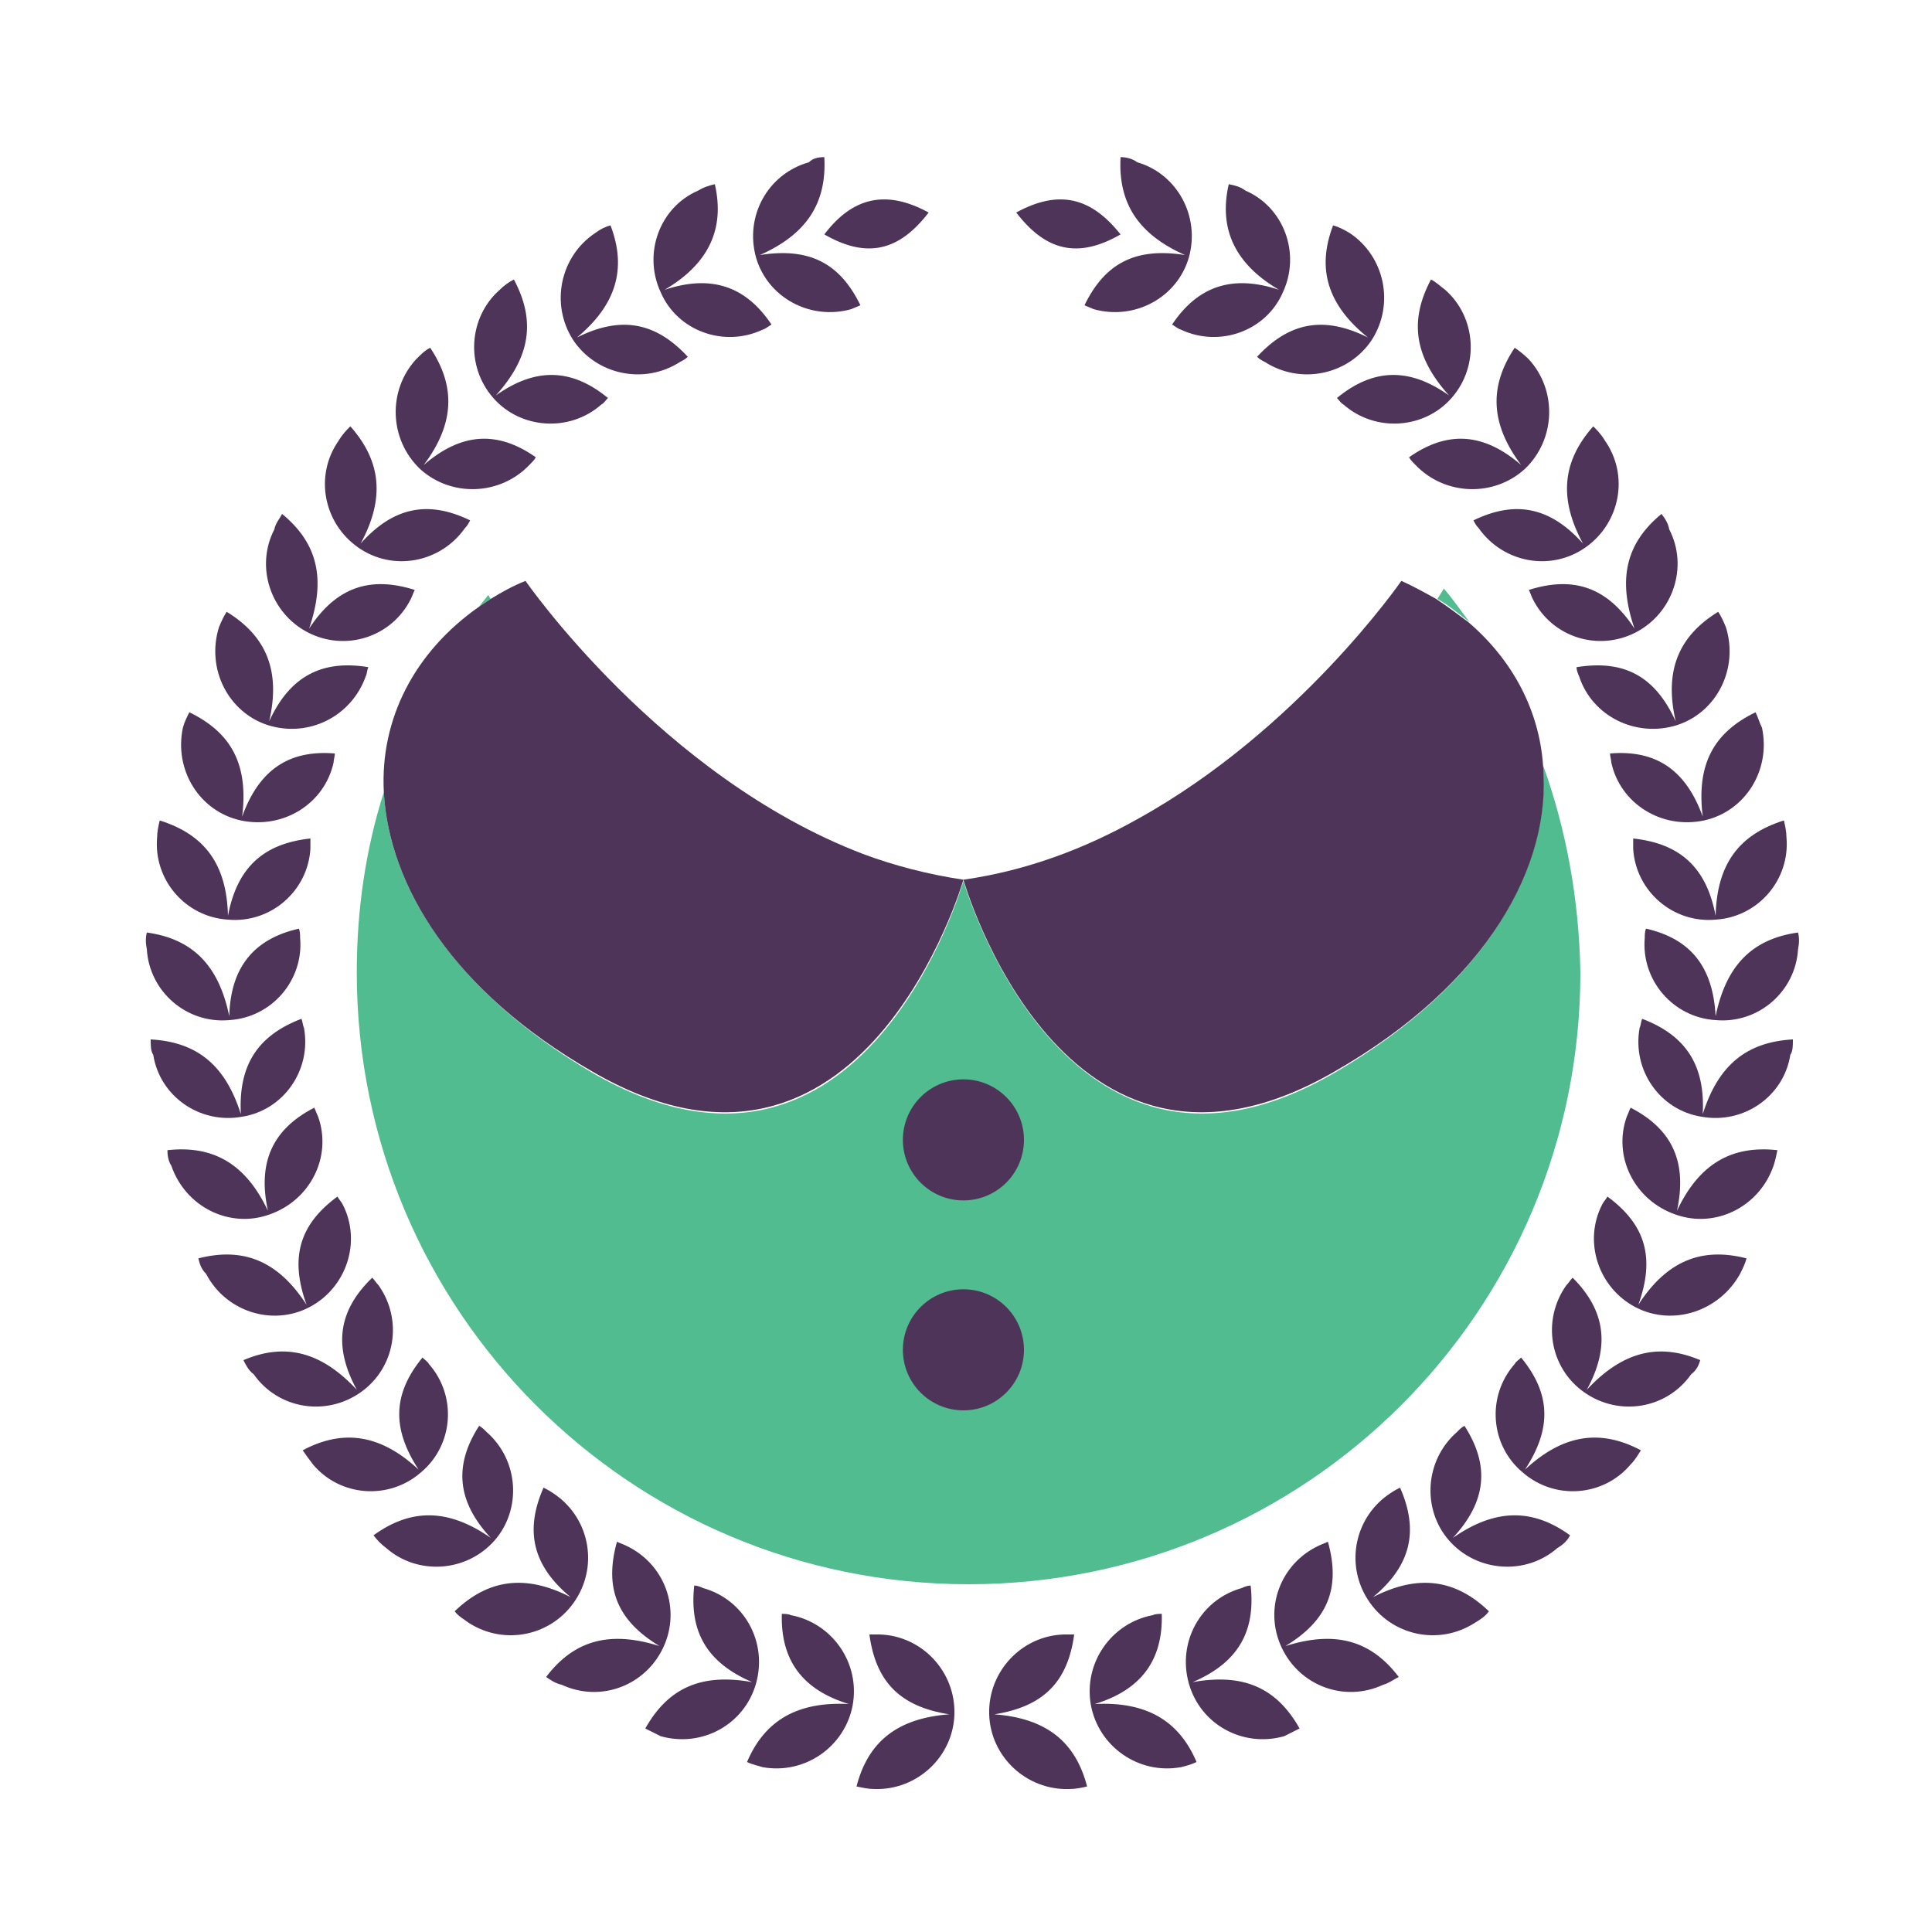 <?xml version="1.0" encoding="utf-8"?>
<!-- Generator: Adobe Illustrator 18.1.0, SVG Export Plug-In . SVG Version: 6.00 Build 0)  -->
<svg version="1.0" id="Layer_1" xmlns="http://www.w3.org/2000/svg" xmlns:xlink="http://www.w3.org/1999/xlink" x="0px" y="0px"
	 viewBox="0 0 150 150" enable-background="new 0 0 150 150" xml:space="preserve">
<g>
	<g>
		<g>
			<path fill-rule="evenodd" clip-rule="evenodd" fill="#51BC8F" d="M112.1,45.7c-0.2,0.3-0.3,0.5-0.5,0.8c0.9,0.5,1.7,1.2,2.5,1.8
				C113.4,47.4,112.8,46.5,112.1,45.7z"/>
			<path fill-rule="evenodd" clip-rule="evenodd" fill="#51BC8F" d="M119.8,59.4c0.6,7.9-4.3,17-16.2,23.9
				c-21,12.2-28.8-14.9-28.8-14.9s-7.7,27.1-28.8,14.9C35.3,77,30.2,68.9,29.8,61.5c-1.4,4.4-2.1,9.1-2.1,14
				c0,26.2,21.2,47.5,47.5,47.5c26.2,0,47.5-21.2,47.5-47.5C122.6,69.8,121.6,64.4,119.8,59.4z"/>
			<path fill-rule="evenodd" clip-rule="evenodd" fill="#51BC8F" d="M37.9,46.2c-0.2,0.3-0.5,0.6-0.7,0.9c0.3-0.2,0.6-0.4,0.9-0.6
				C38,46.4,38,46.3,37.9,46.2z"/>
		</g>
		<g>
			<path fill="#4D3458" d="M40.8,45.1c-1,0.4-1.9,0.9-2.7,1.4c-0.3,0.2-0.6,0.4-0.9,0.6c-5,3.5-7.7,8.7-7.4,14.4
				c0.4,7.3,5.4,15.5,16.2,21.7c21,12.2,28.8-14.9,28.8-14.9c-2.7-0.4-5.4-1.1-7.8-2C51.3,60.3,40.8,45.1,40.8,45.1z"/>
			<path fill="#4D3458" d="M119.8,59.4c-0.3-4.2-2.3-8.1-5.8-11.1c-0.8-0.6-1.6-1.2-2.5-1.8c-0.9-0.5-1.8-1-2.7-1.4
				c0,0-8,11.6-20.5,18.5c-4.1,2.3-8.6,4-13.5,4.7c0,0,7.7,27.1,28.8,14.9C115.5,76.4,120.5,67.2,119.8,59.4z"/>
		</g>
	</g>
	<g>
		<path fill="#4D3458" d="M84.4,138.7c-0.9-3.5-3.2-5.3-7.2-5.6c3.8-0.6,5.7-2.5,6.2-6.2c-0.3,0-0.5,0-0.8,0
			c-3.3,0.1-5.9,2.9-5.8,6.2c0.1,3.3,2.9,5.9,6.2,5.8C83.5,138.9,84,138.8,84.4,138.7L84.4,138.7z M72.1,16.5
			c-2.3,3-4.8,3.6-8.1,1.7C66.2,15.3,68.8,14.7,72.1,16.5L72.1,16.5z M78.9,16.5c2.3,3,4.8,3.6,8.1,1.7
			C84.7,15.3,82.2,14.7,78.9,16.5L78.9,16.5z M64,12.2c0.2,3.6-1.4,6-5,7.6c3.8-0.6,6.2,0.6,7.8,3.9c-0.2,0.1-0.5,0.2-0.7,0.3
			c-3.2,0.9-6.5-0.9-7.4-4c-0.9-3.2,0.9-6.5,4.1-7.4C63.1,12.3,63.5,12.2,64,12.2L64,12.2z M58,136.8c1.4-3.3,4-4.7,7.9-4.5
			c-3.6-1.1-5.3-3.4-5.2-7c0.2,0,0.5,0,0.7,0.1c3.2,0.6,5.4,3.7,4.8,7c-0.6,3.2-3.7,5.4-7,4.8C58.9,137.1,58.4,137,58,136.8
			L58,136.8z M50.1,134.2c1.8-3.2,4.4-4.3,8.3-3.6c-3.5-1.5-4.9-3.9-4.5-7.5c0.2,0,0.5,0.1,0.7,0.2c3.2,0.9,5,4.2,4.1,7.4
			c-0.9,3.2-4.2,5-7.4,4.1C50.9,134.6,50.5,134.4,50.1,134.2L50.1,134.2z M42.4,130.2c2.2-2.9,5-3.6,8.8-2.4c-3.3-2-4.3-4.5-3.3-8.1
			c0.2,0.1,0.5,0.2,0.7,0.3c3,1.4,4.3,4.9,2.9,7.9c-1.4,3-4.9,4.3-7.9,2.9C43.1,130.7,42.7,130.4,42.4,130.2L42.4,130.2z
			 M35.3,125.1c2.6-2.5,5.5-2.9,9-1.1c-2.9-2.4-3.6-5.1-2.1-8.5c0.2,0.1,0.4,0.2,0.7,0.4c2.8,1.8,3.6,5.5,1.8,8.3
			c-1.8,2.8-5.5,3.6-8.3,1.8C36,125.7,35.6,125.5,35.3,125.1L35.3,125.1z M29,119.2c2.9-2.1,5.8-2.1,9.1,0.2
			c-2.6-2.8-2.9-5.6-0.9-8.7c0.2,0.1,0.4,0.3,0.6,0.5c2.5,2.2,2.7,6,0.6,8.4c-2.2,2.5-6,2.7-8.4,0.6C29.6,119.9,29.3,119.6,29,119.2
			L29,119.2z M23.5,112.6c3.2-1.7,6.1-1.2,9,1.5c-2.1-3.2-2-5.9,0.3-8.7c0.2,0.2,0.4,0.3,0.5,0.5c2.2,2.5,1.9,6.3-0.6,8.4
			c-2.5,2.2-6.3,1.9-8.4-0.6C24,113.3,23.7,112.9,23.5,112.6L23.5,112.6z M18.9,105.6c3.3-1.4,6.1-0.6,8.8,2.3
			c-1.8-3.3-1.5-6.1,1.2-8.7c0.2,0.2,0.3,0.4,0.5,0.6c1.9,2.7,1.3,6.4-1.4,8.3c-2.7,1.9-6.4,1.3-8.3-1.4
			C19.3,106.4,19.1,106,18.9,105.6L18.9,105.6z M15.4,97.7c3.5-0.9,6.2,0.2,8.4,3.6c-1.3-3.6-0.6-6.2,2.4-8.4
			c0.1,0.2,0.3,0.4,0.4,0.6c1.5,2.9,0.3,6.5-2.6,8c-2.9,1.5-6.5,0.3-8-2.6C15.6,98.5,15.5,98.1,15.4,97.7L15.4,97.7z M13,89.3
			c3.6-0.4,6.1,1.1,7.8,4.7c-0.8-3.7,0.3-6.3,3.6-8c0.1,0.2,0.2,0.5,0.3,0.7c1.1,3.1-0.6,6.5-3.8,7.6c-3.1,1.1-6.5-0.6-7.6-3.8
			C13.1,90.2,13,89.8,13,89.3L13,89.3z M11.7,80.7c3.6,0.2,5.8,2,7,5.8c-0.2-3.8,1.3-6.1,4.7-7.4c0.1,0.2,0.1,0.5,0.2,0.7
			c0.6,3.3-1.6,6.4-4.8,6.9c-3.3,0.6-6.4-1.6-6.9-4.8C11.7,81.6,11.7,81.2,11.7,80.7L11.7,80.7z M11.4,72.4c3.6,0.5,5.6,2.6,6.4,6.5
			c0.1-3.8,1.9-6,5.4-6.8c0.1,0.2,0.1,0.5,0.1,0.7c0.3,3.3-2.2,6.2-5.5,6.4c-3.3,0.3-6.2-2.2-6.4-5.5C11.3,73.2,11.3,72.8,11.4,72.4
			L11.4,72.4z M12.4,63.7c3.5,1.1,5.2,3.4,5.3,7.4c0.7-3.7,2.7-5.6,6.4-6c0,0.2,0,0.5,0,0.8c-0.2,3.3-3.1,5.8-6.4,5.5
			c-3.3-0.2-5.8-3.1-5.5-6.4C12.2,64.6,12.3,64.1,12.4,63.7L12.4,63.7z M14.7,55.3c3.3,1.6,4.6,4.1,4.1,8.1c1.3-3.6,3.6-5.2,7.2-4.9
			c0,0.2-0.1,0.5-0.1,0.7c-0.7,3.2-3.9,5.2-7.2,4.5c-3.2-0.7-5.2-3.9-4.5-7.2C14.3,56.1,14.5,55.7,14.7,55.3L14.7,55.3z M17.6,47.5
			c3.1,1.9,4.2,4.6,3.3,8.5c1.6-3.5,4.1-4.8,7.7-4.2c-0.1,0.2-0.1,0.5-0.2,0.7c-1.1,3.1-4.4,4.8-7.6,3.8c-3.1-1-4.8-4.4-3.8-7.6
			C17.2,48.2,17.4,47.8,17.6,47.5L17.6,47.5z M21.9,39.9c2.8,2.3,3.4,5.1,2.1,8.9c2.1-3.2,4.7-4.1,8.2-3c-0.1,0.2-0.2,0.5-0.3,0.7
			c-1.5,3-5.1,4.1-8,2.6c-2.9-1.5-4.1-5.1-2.6-8C21.4,40.6,21.7,40.3,21.9,39.9L21.9,39.9z M27.2,33.1c2.4,2.7,2.7,5.6,0.8,9.1
			c2.5-2.8,5.2-3.4,8.5-1.8c-0.1,0.2-0.2,0.4-0.4,0.6c-1.9,2.7-5.6,3.4-8.3,1.5c-2.7-1.9-3.4-5.6-1.5-8.3
			C26.6,33.7,26.9,33.4,27.2,33.1L27.2,33.1z M33.4,27c2,3,1.9,5.9-0.5,9.1c2.9-2.5,5.7-2.7,8.7-0.6c-0.1,0.2-0.3,0.4-0.5,0.6
			c-2.3,2.4-6.1,2.5-8.5,0.3c-2.4-2.3-2.5-6.1-0.3-8.5C32.7,27.5,33,27.2,33.4,27L33.4,27z M39.9,21.7c1.7,3.2,1.3,6-1.4,9
			c3.1-2.2,5.9-2.1,8.7,0.2c-0.2,0.2-0.3,0.4-0.5,0.5c-2.5,2.2-6.3,1.9-8.4-0.5c-2.2-2.5-1.9-6.3,0.5-8.4
			C39.1,22.2,39.5,21.9,39.9,21.7L39.9,21.7z M47.4,17.5c1.3,3.4,0.4,6.2-2.6,8.7c3.4-1.7,6.1-1.2,8.6,1.5c-0.2,0.2-0.4,0.3-0.6,0.4
			c-2.8,1.8-6.5,1-8.3-1.7c-1.8-2.8-1-6.5,1.7-8.3C46.6,17.8,47,17.6,47.4,17.5L47.4,17.5z M55.5,14.3c0.8,3.5-0.5,6.2-3.9,8.2
			c3.6-1.2,6.3-0.3,8.3,2.7c-0.2,0.1-0.4,0.3-0.7,0.4c-3,1.4-6.6,0.1-7.9-2.9c-1.4-3-0.1-6.6,2.9-7.9C54.7,14.5,55.1,14.4,55.5,14.3
			L55.5,14.3z M66.5,138.7c0.9-3.5,3.2-5.3,7.2-5.6c-3.8-0.6-5.7-2.5-6.2-6.2c0.2,0,0.5,0,0.8,0c3.3,0.1,5.9,2.9,5.8,6.2
			c-0.1,3.3-2.9,5.9-6.2,5.8C67.4,138.9,67,138.8,66.5,138.7L66.5,138.7z M87,12.2c-0.2,3.6,1.4,6,5,7.6c-3.8-0.6-6.2,0.6-7.8,3.9
			c0.2,0.1,0.5,0.2,0.7,0.3c3.2,0.9,6.5-0.9,7.4-4c0.9-3.2-0.9-6.5-4-7.4C87.9,12.3,87.4,12.2,87,12.2L87,12.2z M92.9,136.8
			c-1.4-3.3-4-4.7-7.9-4.5c3.6-1.1,5.3-3.4,5.2-7c-0.2,0-0.5,0-0.7,0.1c-3.2,0.6-5.4,3.7-4.8,7c0.6,3.2,3.7,5.4,7,4.8
			C92.1,137.1,92.5,137,92.9,136.8L92.9,136.8z M100.9,134.2c-1.8-3.2-4.4-4.3-8.3-3.6c3.5-1.5,4.9-3.9,4.5-7.5
			c-0.2,0-0.5,0.1-0.7,0.2c-3.2,0.9-5,4.2-4.1,7.4c0.9,3.2,4.2,5,7.4,4.1C100.1,134.6,100.5,134.4,100.9,134.2L100.9,134.2z
			 M108.6,130.2c-2.2-2.9-5-3.6-8.8-2.4c3.3-2,4.3-4.5,3.3-8.1c-0.2,0.1-0.5,0.2-0.7,0.3c-3,1.4-4.3,4.9-2.9,7.9
			c1.4,3,4.9,4.3,7.9,2.9C107.8,130.7,108.2,130.4,108.6,130.2L108.6,130.2z M115.6,125.1c-2.6-2.5-5.5-2.9-9-1.1
			c2.9-2.4,3.6-5.1,2.1-8.5c-0.2,0.1-0.4,0.2-0.7,0.4c-2.8,1.8-3.6,5.5-1.8,8.3c1.8,2.8,5.5,3.6,8.3,1.8
			C115,125.7,115.3,125.5,115.6,125.1L115.6,125.1z M121.9,119.2c-2.9-2.1-5.8-2.1-9.1,0.2c2.6-2.8,2.9-5.6,0.9-8.7
			c-0.2,0.1-0.4,0.3-0.6,0.5c-2.5,2.2-2.7,6-0.6,8.4c2.2,2.5,6,2.7,8.4,0.6C121.4,119.9,121.7,119.6,121.9,119.2L121.9,119.2z
			 M127.4,112.6c-3.2-1.7-6.1-1.2-9,1.5c2.1-3.2,2-5.9-0.3-8.7c-0.2,0.2-0.4,0.3-0.5,0.5c-2.2,2.5-1.9,6.3,0.6,8.4
			c2.5,2.2,6.3,1.9,8.4-0.6C127,113.3,127.2,112.9,127.4,112.6L127.4,112.6z M132,105.6c-3.3-1.4-6.1-0.6-8.8,2.3
			c1.8-3.3,1.5-6.1-1.1-8.7c-0.2,0.2-0.3,0.4-0.5,0.6c-1.9,2.7-1.3,6.4,1.4,8.3c2.7,1.9,6.4,1.3,8.3-1.4
			C131.7,106.4,131.9,106,132,105.6L132,105.6z M135.6,97.7c-3.5-0.9-6.2,0.2-8.4,3.6c1.3-3.6,0.6-6.2-2.4-8.4
			c-0.1,0.2-0.3,0.4-0.4,0.6c-1.5,2.9-0.3,6.5,2.6,8c2.9,1.5,6.5,0.3,8.1-2.6C135.3,98.5,135.5,98.1,135.6,97.7L135.6,97.7z
			 M138,89.3c-3.6-0.4-6.1,1.1-7.8,4.7c0.8-3.7-0.3-6.3-3.6-8c-0.1,0.2-0.2,0.5-0.3,0.7c-1.1,3.1,0.6,6.5,3.8,7.6
			c3.1,1.1,6.5-0.6,7.6-3.8C137.8,90.2,137.9,89.8,138,89.3L138,89.3z M139.2,80.7c-3.6,0.2-5.8,2-7,5.8c0.2-3.8-1.3-6.1-4.7-7.4
			c-0.1,0.2-0.1,0.5-0.2,0.7c-0.6,3.3,1.6,6.4,4.8,6.9c3.3,0.6,6.4-1.6,6.9-4.8C139.2,81.6,139.2,81.2,139.2,80.7L139.2,80.7z
			 M139.6,72.4c-3.6,0.5-5.6,2.6-6.4,6.5c-0.2-3.8-1.9-6-5.4-6.8c-0.1,0.2-0.1,0.5-0.1,0.7c-0.3,3.3,2.2,6.2,5.5,6.4
			c3.3,0.3,6.2-2.2,6.4-5.5C139.7,73.2,139.7,72.8,139.6,72.4L139.6,72.4z M138.5,63.7c-3.5,1.1-5.2,3.4-5.3,7.4
			c-0.7-3.7-2.7-5.6-6.4-6c0,0.2,0,0.5,0,0.8c0.2,3.3,3.1,5.8,6.4,5.5c3.3-0.2,5.8-3.1,5.5-6.4C138.7,64.6,138.6,64.1,138.5,63.7
			L138.5,63.7z M136.3,55.3c-3.3,1.6-4.6,4.1-4.1,8.1c-1.3-3.6-3.6-5.2-7.2-4.9c0,0.2,0.1,0.5,0.1,0.7c0.7,3.2,3.9,5.2,7.2,4.5
			c3.2-0.7,5.2-3.9,4.5-7.2C136.6,56.1,136.5,55.7,136.3,55.3L136.3,55.3z M133.4,47.5c-3.1,1.9-4.2,4.6-3.3,8.5
			c-1.6-3.5-4-4.8-7.7-4.2c0,0.2,0.1,0.5,0.2,0.7c1,3.1,4.4,4.8,7.6,3.8c3.1-1,4.8-4.4,3.8-7.6C133.8,48.2,133.6,47.8,133.4,47.5
			L133.4,47.5z M129,39.9c-2.8,2.3-3.4,5.1-2.1,8.9c-2.1-3.2-4.7-4.1-8.2-3c0.1,0.2,0.2,0.5,0.3,0.7c1.5,3,5.1,4.1,8,2.6
			c2.9-1.5,4.1-5.1,2.6-8C129.5,40.6,129.3,40.3,129,39.9L129,39.9z M123.7,33.1c-2.4,2.7-2.7,5.6-0.8,9.1c-2.5-2.8-5.2-3.4-8.5-1.8
			c0.1,0.2,0.2,0.4,0.4,0.6c1.9,2.7,5.6,3.4,8.3,1.5c2.7-1.9,3.4-5.6,1.5-8.3C124.3,33.7,124,33.4,123.7,33.1L123.7,33.1z M117.6,27
			c-2,3-1.9,5.9,0.5,9.1c-2.9-2.5-5.7-2.7-8.7-0.6c0.1,0.2,0.3,0.4,0.5,0.6c2.3,2.4,6.1,2.5,8.5,0.3c2.4-2.3,2.5-6.1,0.3-8.5
			C118.3,27.5,117.9,27.2,117.6,27L117.6,27z M111.1,21.7c-1.7,3.2-1.3,6,1.4,9c-3.1-2.2-5.9-2.1-8.7,0.2c0.2,0.2,0.3,0.4,0.5,0.5
			c2.5,2.2,6.3,1.9,8.4-0.5c2.2-2.5,1.9-6.3-0.5-8.4C111.8,22.2,111.5,21.9,111.1,21.7L111.1,21.7z M103.5,17.5
			c-1.3,3.4-0.4,6.2,2.7,8.7c-3.4-1.7-6.1-1.2-8.6,1.5c0.2,0.2,0.4,0.3,0.6,0.4c2.8,1.8,6.5,1,8.3-1.7c1.8-2.8,1-6.5-1.7-8.3
			C104.3,17.8,103.9,17.6,103.5,17.5L103.5,17.5z M95.4,14.3c-0.8,3.5,0.5,6.2,3.9,8.2c-3.6-1.2-6.3-0.3-8.3,2.7
			c0.2,0.1,0.4,0.3,0.7,0.4c3,1.4,6.6,0.1,7.9-2.9c1.4-3,0.1-6.6-2.9-7.9C96.3,14.5,95.9,14.4,95.4,14.3L95.4,14.3z"/>
	</g>
	<circle fill="#4D3458" cx="74.8" cy="88.5" r="4.7"/>
	<circle fill="#4D3458" cx="74.8" cy="104.8" r="4.7"/>
</g>
</svg>
